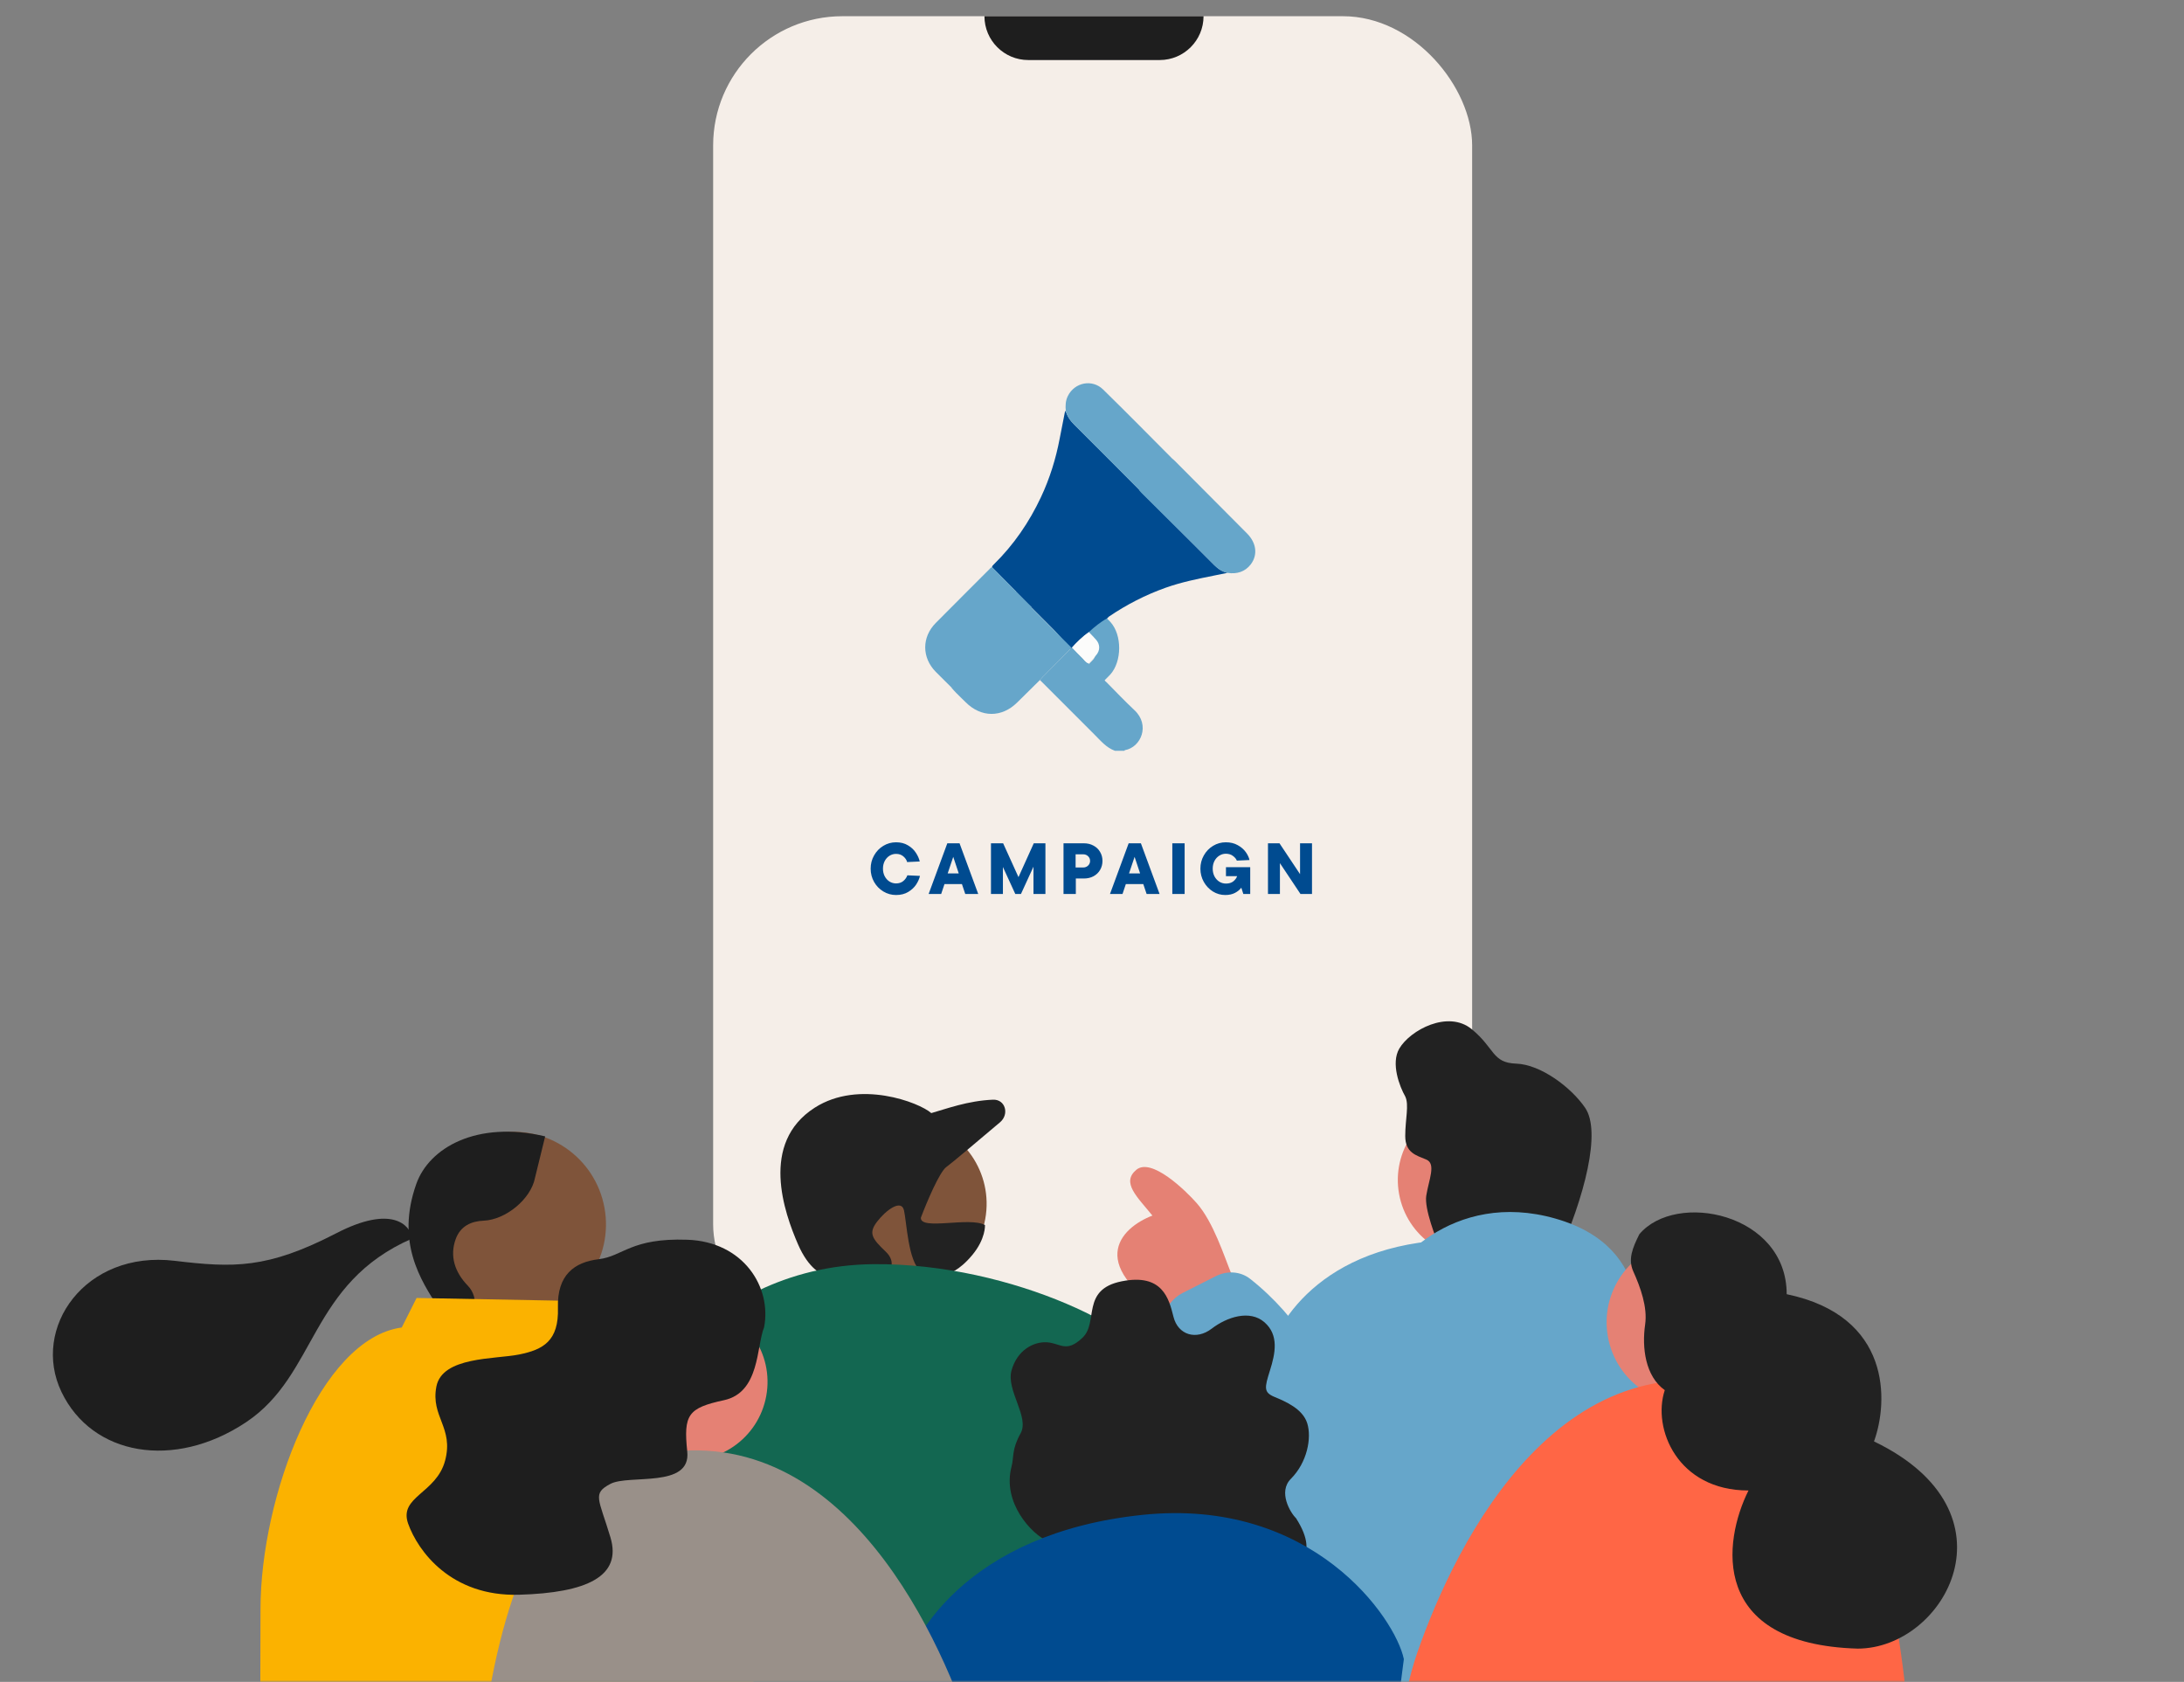 <svg width="539" height="415" viewBox="0 0 539 415" fill="none" xmlns="http://www.w3.org/2000/svg">
<rect x="0" y="0" width="539" height="415" fill="#808080" stroke="none"/>
<mask id="mask0_771_11676" style="mask-type:alpha" maskUnits="userSpaceOnUse" x="0" y="0" width="539" height="415">
<rect width="539" height="415" fill="#004B90"/>
</mask>
<g mask="url(#mask0_771_11676)">
<rect x="176" y="4" width="187.319" height="330" rx="31.884" fill="#F5EEE8"/>
<path d="M242.957 4H297.028V4C297.028 9.972 292.186 14.814 286.214 14.814H253.771C247.799 14.814 242.957 9.972 242.957 4V4Z" fill="#1E1E1E"/>
<path d="M268.049 155.341C269.456 154.08 270.886 152.843 272.584 151.946C273.093 152.479 273.602 152.988 274.087 153.522C276.949 156.723 276.9 163.234 274.014 166.435C273.335 167.187 272.559 167.89 271.832 168.618C270.377 167.454 269.019 166.168 267.928 164.665C268.534 164.034 269.164 163.428 269.746 162.798C270.886 161.561 270.91 158.323 269.746 157.087C269.165 156.505 268.607 155.923 268.049 155.341Z" fill="#66A6CA"/>
<path d="M272.512 167.599C272.56 167.963 272.875 168.133 273.118 168.375C275.397 170.679 277.628 173.031 279.98 175.238C283.885 178.875 281.654 184.38 277.604 185.107C277.555 185.107 277.531 185.204 277.507 185.253C276.731 185.253 275.931 185.253 275.155 185.253C272.997 184.477 271.614 182.731 270.062 181.203C265.576 176.741 261.114 172.255 256.652 167.793C256.895 167.526 257.137 167.26 257.38 166.993C259.756 164.592 262.108 162.216 264.485 159.815C264.533 159.815 264.558 159.815 264.606 159.815C265.479 160.688 266.328 161.609 267.201 162.458C267.637 162.895 267.977 163.477 268.607 163.671C269.699 165.174 271.057 166.435 272.512 167.599Z" fill="#66A6CA"/>
<path d="M245.182 139.348C245.01 139.514 244.84 139.679 244.819 139.955C246.301 141.469 247.793 142.972 249.275 144.465C249.775 144.969 250.274 145.471 250.771 145.972C250.766 145.977 250.762 145.981 250.757 145.985C250.767 146.006 250.773 146.03 250.778 146.052C250.785 146.082 250.791 146.107 250.805 146.107C252.903 148.22 256.557 151.89 259.793 155.115C261.607 156.923 262.983 158.889 264.159 160.065H264.281C265.517 158.659 267.201 157.051 268.729 155.959C270.135 154.674 271.59 153.462 273.264 152.564C273.312 152.516 273.358 152.465 273.404 152.414C273.495 152.311 273.587 152.209 273.7 152.128C278.065 149.17 282.697 146.793 287.668 145.023C291.553 143.639 295.572 142.833 299.597 142.026C300.722 141.801 301.847 141.575 302.969 141.337C301.66 141.07 300.617 140.367 299.671 139.421C295.803 135.519 290.035 129.762 285.017 124.754C284.017 123.756 283.047 122.788 282.128 121.871C282.076 121.812 282.025 121.753 281.975 121.695C281.834 121.533 281.694 121.371 281.533 121.21C280.454 120.126 279.374 119.041 278.295 117.955C273.965 113.602 269.629 109.242 265.261 104.914C264.219 103.895 263.394 102.78 263.006 101.374C262.988 101.398 262.968 101.422 262.948 101.446C262.889 101.519 262.83 101.592 262.812 101.665C262.376 103.847 261.939 106.029 261.527 108.212C260.581 113.207 259.078 118.033 256.919 122.64C254.009 128.848 250.178 134.45 245.255 139.276C245.231 139.3 245.206 139.324 245.182 139.348Z" fill="#004B90"/>
<path d="M254.627 149.885C254.621 149.854 254.615 149.824 254.615 149.8C254.276 149.46 253.934 149.124 253.591 148.787C252.907 148.113 252.223 147.44 251.56 146.744C249.305 144.489 247.074 142.234 244.843 139.955C244.581 139.992 244.435 140.159 244.282 140.333C244.236 140.385 244.19 140.438 244.14 140.488C243.494 141.118 242.859 141.758 242.22 142.402C241.9 142.725 241.578 143.05 241.254 143.374C240.393 144.235 239.531 145.095 238.671 145.954C236.089 148.531 233.512 151.104 230.948 153.704C227.456 157.22 227.48 162.264 230.948 165.78C231.704 166.551 232.477 167.312 233.252 168.076C233.77 168.586 234.289 169.097 234.803 169.612C235.055 169.534 235.229 169.349 235.412 169.154C235.425 169.141 235.438 169.127 235.451 169.113C235.43 169.136 235.41 169.158 235.389 169.181C235.221 169.366 235.044 169.56 234.779 169.636C235.555 170.588 236.434 171.438 237.312 172.288C237.642 172.607 237.971 172.925 238.295 173.249C242.127 177.105 247.219 177.105 251.026 173.346L256.628 167.817L257.355 167.017L264.461 159.839C261.187 156.542 257.914 153.268 254.64 149.995L254.64 149.994C254.634 149.991 254.628 149.988 254.622 149.985C254.628 149.98 254.634 149.975 254.64 149.97C254.64 149.945 254.634 149.915 254.627 149.885Z" fill="#66A6CA"/>
<path d="M281.142 120.842C279.107 118.807 277.076 116.768 275.045 114.731C271.794 111.468 268.544 108.206 265.286 104.962C264.243 103.944 263.419 102.853 263.031 101.422C262.909 100.137 262.958 98.9 263.54 97.712C265.213 94.341 269.554 93.468 272.245 96.111C277.632 101.39 282.941 106.745 288.26 112.109C288.611 112.463 288.961 112.816 289.312 113.17C289.313 113.169 289.315 113.168 289.316 113.167C289.378 113.222 289.445 113.276 289.513 113.332C289.658 113.449 289.807 113.569 289.922 113.701C295.572 119.351 302.169 125.987 307.795 131.661C310.075 133.965 310.463 136.923 308.668 139.276C307.262 141.094 305.249 141.701 302.97 141.361C301.66 141.094 300.617 140.391 299.672 139.445C296.563 136.31 293.035 132.828 289.554 129.394C286.844 126.72 284.163 124.075 281.732 121.644C281.571 121.483 281.43 121.321 281.29 121.159C281.22 121.078 281.15 120.998 281.078 120.917C281.099 120.892 281.12 120.867 281.142 120.842Z" fill="#66A6CA"/>
<path d="M268.728 155.983C269.286 156.565 269.868 157.147 270.402 157.729C271.566 158.966 271.566 160.542 270.426 161.779C269.844 162.41 269.213 163.04 268.607 163.646C267.952 163.452 267.637 162.87 267.201 162.434C266.303 161.585 265.455 160.664 264.606 159.791C265.843 158.384 267.176 157.075 268.728 155.983Z" fill="#FCFCFB"/>
<path d="M221.145 220.842C220.014 220.842 218.965 220.55 218 219.967C217.035 219.383 216.273 218.597 215.713 217.608C215.153 216.607 214.873 215.517 214.873 214.338C214.873 213.158 215.153 212.074 215.713 211.085C216.273 210.084 217.035 209.292 218 208.708C218.965 208.125 220.014 207.833 221.145 207.833C222.277 207.833 223.254 208.083 224.076 208.583C224.91 209.072 225.559 209.679 226.024 210.406C226.501 211.121 226.822 211.842 226.989 212.568L223.88 212.711C223.737 212.187 223.427 211.723 222.95 211.317C222.474 210.901 221.872 210.692 221.145 210.692C220.562 210.692 220.02 210.847 219.519 211.157C219.031 211.466 218.638 211.901 218.34 212.461C218.054 213.021 217.911 213.647 217.911 214.338C217.911 215.029 218.054 215.654 218.34 216.214C218.638 216.774 219.031 217.209 219.519 217.518C220.02 217.828 220.562 217.983 221.145 217.983C221.86 217.983 222.456 217.786 222.932 217.393C223.409 216.988 223.743 216.518 223.933 215.982L227.043 216.125C226.888 216.827 226.572 217.542 226.095 218.269C225.619 218.984 224.964 219.591 224.13 220.092C223.296 220.592 222.301 220.842 221.145 220.842ZM241.422 220.592H238.224L237.401 218.144H233.095L232.273 220.592H229.181L233.792 208.083H236.812L241.422 220.592ZM233.881 215.517H236.615L235.257 211.425L233.881 215.517ZM251.357 216.428L255.128 208.083H258.005V220.592H255.057V213.855L251.965 220.592H250.571L247.515 213.927V220.592H244.567V208.083H247.569L251.357 216.428ZM267.509 208.083C268.391 208.083 269.177 208.274 269.868 208.655C270.571 209.024 271.113 209.542 271.494 210.21C271.887 210.865 272.084 211.603 272.084 212.425C272.084 213.247 271.887 213.992 271.494 214.659C271.113 215.314 270.571 215.833 269.868 216.214C269.177 216.583 268.391 216.768 267.509 216.768H265.508V220.592H262.47V208.083H267.509ZM267.312 214.052C267.801 214.052 268.206 213.897 268.528 213.587C268.861 213.277 269.028 212.89 269.028 212.425C269.028 211.961 268.861 211.574 268.528 211.264C268.206 210.954 267.801 210.799 267.312 210.799H265.454V214.052H267.312ZM286.178 220.592H282.98L282.158 218.144H277.851L277.029 220.592H273.937L278.548 208.083H281.568L286.178 220.592ZM278.637 215.517H281.371L280.013 211.425L278.637 215.517ZM292.361 220.592H289.323V208.083H292.361V220.592ZM302.561 213.98H308.548V220.592H306.85L306.35 219.037C305.98 219.538 305.456 219.967 304.777 220.324C304.11 220.669 303.312 220.842 302.382 220.842C301.286 220.842 300.268 220.55 299.327 219.967C298.397 219.383 297.653 218.597 297.093 217.608C296.533 216.607 296.253 215.517 296.253 214.338C296.253 213.158 296.533 212.074 297.093 211.085C297.653 210.084 298.415 209.292 299.38 208.708C300.345 208.125 301.394 207.833 302.525 207.833C303.657 207.833 304.64 208.071 305.474 208.548C306.32 209.012 306.981 209.584 307.457 210.263C307.934 210.942 308.238 211.591 308.369 212.211L305.242 212.354C305.075 211.925 304.753 211.538 304.277 211.192C303.812 210.835 303.228 210.656 302.525 210.656C301.942 210.656 301.4 210.817 300.899 211.139C300.411 211.449 300.018 211.883 299.72 212.443C299.434 213.003 299.291 213.635 299.291 214.338C299.291 215.04 299.434 215.672 299.72 216.232C300.018 216.792 300.417 217.232 300.917 217.554C301.417 217.864 301.965 218.019 302.561 218.019C303.312 218.019 303.919 217.834 304.384 217.465C304.848 217.084 305.158 216.661 305.313 216.196H302.561V213.98ZM320.847 215.696V208.083H323.795V220.592H320.954L315.879 212.979V220.592H312.93V208.083H315.772L320.847 215.696Z" fill="#004B90"/>
<path d="M295.324 296.848C299.453 301.525 302.039 309.769 304.046 314.7L291.287 326.176C266.959 312.359 276.567 302.93 284.413 299.943C280.661 295.316 276.688 291.811 280.419 288.66C284.151 285.509 292.624 293.789 295.324 296.848Z" fill="#E58174"/>
<path d="M308.541 315.563C320.822 325.245 327.362 337.942 330.027 345.964C330.886 348.552 330.087 351.336 328.25 353.353L312.024 371.161C308.264 375.287 301.601 374.765 298.83 369.919C288.205 351.338 287.318 340.896 286.118 333.581C285.237 328.208 287.012 321.485 291.872 319.03L300.073 314.886C302.817 313.5 306.127 313.66 308.541 315.563Z" fill="#66A6CA"/>
<path d="M218.821 317.626C207.457 315.555 199.917 304.667 201.99 293.294C204.062 281.921 214.957 274.392 226.321 276.462C237.686 278.533 245.225 289.421 243.153 300.794C241.081 312.167 230.186 319.696 218.821 317.626Z" fill="#7F543A"/>
<path d="M229.836 274.655C233.582 273.594 238.809 271.614 245.05 271.346C248.124 271.214 249.157 274.935 246.805 276.919C241.54 281.362 234.737 287.126 233.594 287.921C231.861 289.126 228.651 296.793 227.262 300.476C227.129 303.69 239.309 300.158 243.086 302.279C243.086 302.279 243.311 305.647 239.942 309.69C236.573 313.732 234.103 314.181 234.103 314.181C232.492 314.07 229.795 315.741 227.262 313.732C224.096 311.221 223.762 301.48 223.096 298.634C222.429 295.788 218.596 298.634 216.43 301.48C214.263 304.326 215.263 305.665 218.596 308.845C221.262 311.39 219.707 313.812 218.596 314.704H204.264C202.931 314.704 199.598 313.164 196.932 307.004C193.599 299.304 187.391 282.066 201.09 273.308C212.037 266.309 226.892 272.033 229.836 274.655Z" fill="#222222"/>
<path d="M215.558 311.929C249.999 311.612 284.381 329.124 286.469 339.234L264.871 464.695H154.895C154.242 440.113 146.099 377.141 147.665 365.722C149.622 351.449 172.507 312.326 215.558 311.929Z" fill="#136751"/>
<path d="M367.777 310.189C378.281 308.275 385.249 298.211 383.334 287.7C381.419 277.189 371.349 270.23 360.846 272.143C350.342 274.057 343.374 284.121 345.289 294.632C347.204 305.143 357.274 312.103 367.777 310.189Z" fill="#E58174"/>
<path d="M345.352 258.714C343.193 262.367 345.421 268.124 346.805 270.546C347.806 272.621 346.805 276.15 346.805 280.301C346.805 284.453 349.503 285.075 351.994 286.113C354.485 287.151 352.617 291.095 351.994 295.038C351.496 298.193 354.277 305.486 355.73 308.738L384.167 310.741C391.224 295.038 395.168 279.191 391.224 273.379C387.773 268.293 380.223 262.658 374.204 262.45C368.184 262.243 369.014 258.714 363.203 253.94C357.391 249.166 348.05 254.148 345.352 258.714Z" fill="#222222"/>
<path d="M362.034 305.872C327.593 305.554 314.809 325.696 312.721 335.806V458.637H422.697C423.35 434.055 424.263 361.696 422.697 350.277C420.741 336.004 405.086 306.268 362.034 305.872Z" fill="#66A6CA"/>
<path d="M383.863 300.68C358.6 293.468 341.962 312.097 339.964 321.224L402.661 339.922C404.812 330.573 409.126 307.892 383.863 300.68Z" fill="#66A6CA"/>
<path d="M420.342 346.163C431.321 344.162 438.605 333.643 436.603 322.656C434.601 311.669 424.075 304.395 413.096 306.395C402.117 308.395 394.833 318.915 396.835 329.902C398.837 340.889 409.363 348.163 420.342 346.163Z" fill="#E58174"/>
<path d="M249.635 361.903C247.291 370.881 254.726 378.597 258.394 380.169C296.483 391.128 332.534 394.41 319.84 374.596C318.493 373.324 315.347 368.132 318.581 364.898C322.623 360.855 323.746 354.792 322.623 351.199C321.5 347.605 317.233 345.809 314.538 344.686C311.843 343.563 312.068 342.44 313.415 338.173C314.763 333.906 315.661 329.414 312.068 326.27C308.474 323.126 302.86 324.923 299.042 327.842C295.224 330.762 290.733 329.414 289.61 324.923L289.61 324.923C288.487 320.431 286.915 314.143 276.809 316.164C266.703 318.185 271.194 326.27 267.152 330.088C263.11 333.906 261.762 331.436 258.393 331.211C255.025 330.986 250.982 333.232 249.635 338.173C248.287 343.114 254.126 349.627 251.881 353.669C249.635 357.711 250.281 359.426 249.635 361.903Z" fill="#222222"/>
<path d="M281.991 373.786C323.865 369.448 344.377 399.274 346.464 409.385L331.304 526.551H221.327C220.675 501.97 219.762 429.61 221.327 418.192C223.284 403.918 239.167 378.222 281.991 373.786Z" fill="#004B90"/>
<path d="M82.992 304.301C96.654 297.238 101.208 302.207 101.777 305.575C76.233 316.712 78.383 339.194 60.68 350.962C42.978 362.73 22.72 359.211 15.171 343.456C7.622 327.702 21.009 308.459 43.08 311.099C57.571 312.832 65.913 313.13 82.992 304.301Z" fill="#1E1E1E"/>
<path d="M130.792 324.598C143.207 322.336 151.444 310.44 149.181 298.015C146.917 285.59 135.013 277.364 122.598 279.626C110.182 281.888 101.945 293.784 104.209 306.209C106.473 318.634 118.376 326.86 130.792 324.598Z" fill="#7F543A"/>
<path d="M109.967 325.422C109.447 324.562 108.857 323.656 108.232 322.697C103.803 315.901 97.656 306.467 102.745 292.12C105.888 283.259 117.564 276.433 134.546 280.396L132.041 290.596C131.045 295.877 124.802 300.976 119.352 301.201C116.377 301.324 113.643 302.467 112.456 305.761C110.95 309.939 112.223 313.918 115.482 317.268C118.321 320.185 117.69 325.807 113.592 325.67C112.381 325.63 111.172 325.547 109.967 325.422Z" fill="#1E1E1E"/>
<path d="M99.149 327.555C78.925 330.276 64.29 369.339 64.29 397.048L64.044 494.715H176.217L185.298 420.374C190.207 386.599 178.671 356.227 171.063 344.807C164.976 335.671 149.873 330.795 143.083 329.499L141.577 321.004L102.811 320.268L99.149 327.555Z" fill="#FBB200"/>
<path d="M166.619 360.006C156.116 358.092 149.147 348.028 151.062 337.517C152.977 327.006 163.048 320.047 173.551 321.96C184.054 323.874 191.023 333.938 189.108 344.449C187.193 354.96 177.122 361.92 166.619 360.006Z" fill="#E58174"/>
<path d="M152.963 361.109C113.246 374.54 113.723 473.939 118.926 521.959H251.822C250.449 505.892 246.749 447.748 238.944 425.218C229.188 397.056 202.609 344.32 152.963 361.109Z" fill="#999089"/>
<path d="M435.726 343.772C475.443 357.204 474.966 456.602 469.763 504.622H336.867C338.24 488.555 341.94 430.411 349.745 407.882C359.501 379.719 386.08 326.983 435.726 343.772Z" fill="#FF6645"/>
<path d="M169.613 305.903C183.533 306.383 190.493 317.663 188.573 327.503C186.653 332.302 187.55 343.575 178.67 345.495C169.791 347.415 168.654 349.068 169.613 358.188C170.573 367.308 155.214 363.741 150.654 366.141C146.094 368.541 147.774 369.741 150.654 379.341C153.534 388.94 144.894 393.02 128.095 393.5C111.295 393.98 103.136 382.701 100.736 375.981C98.336 369.261 107.695 368.541 109.855 360.381C112.015 352.222 106.256 349.582 107.695 342.142C109.135 334.702 122.095 335.422 128.095 334.222C134.095 333.022 137.935 330.862 137.695 322.703C137.455 314.543 141.774 311.423 147.774 310.703C153.774 309.983 155.694 305.423 169.613 305.903Z" fill="#1E1E1E"/>
<path d="M403.083 313.707C401.745 310.739 402.902 307.902 404.585 304.541C413.645 293.794 440.946 299.367 440.946 319.34C466.803 324.722 466.084 345.8 462.493 355.667C498.853 373.157 480 406.793 458.453 406.793C421.823 405.717 425.234 380.333 431.519 367.776C413.954 367.776 407.716 352.436 410.858 343.018C406.043 339.582 405.185 332.526 406.012 326.823C406.632 322.548 404.858 317.645 403.083 313.707Z" fill="#222222"/>
</g>
</svg>
